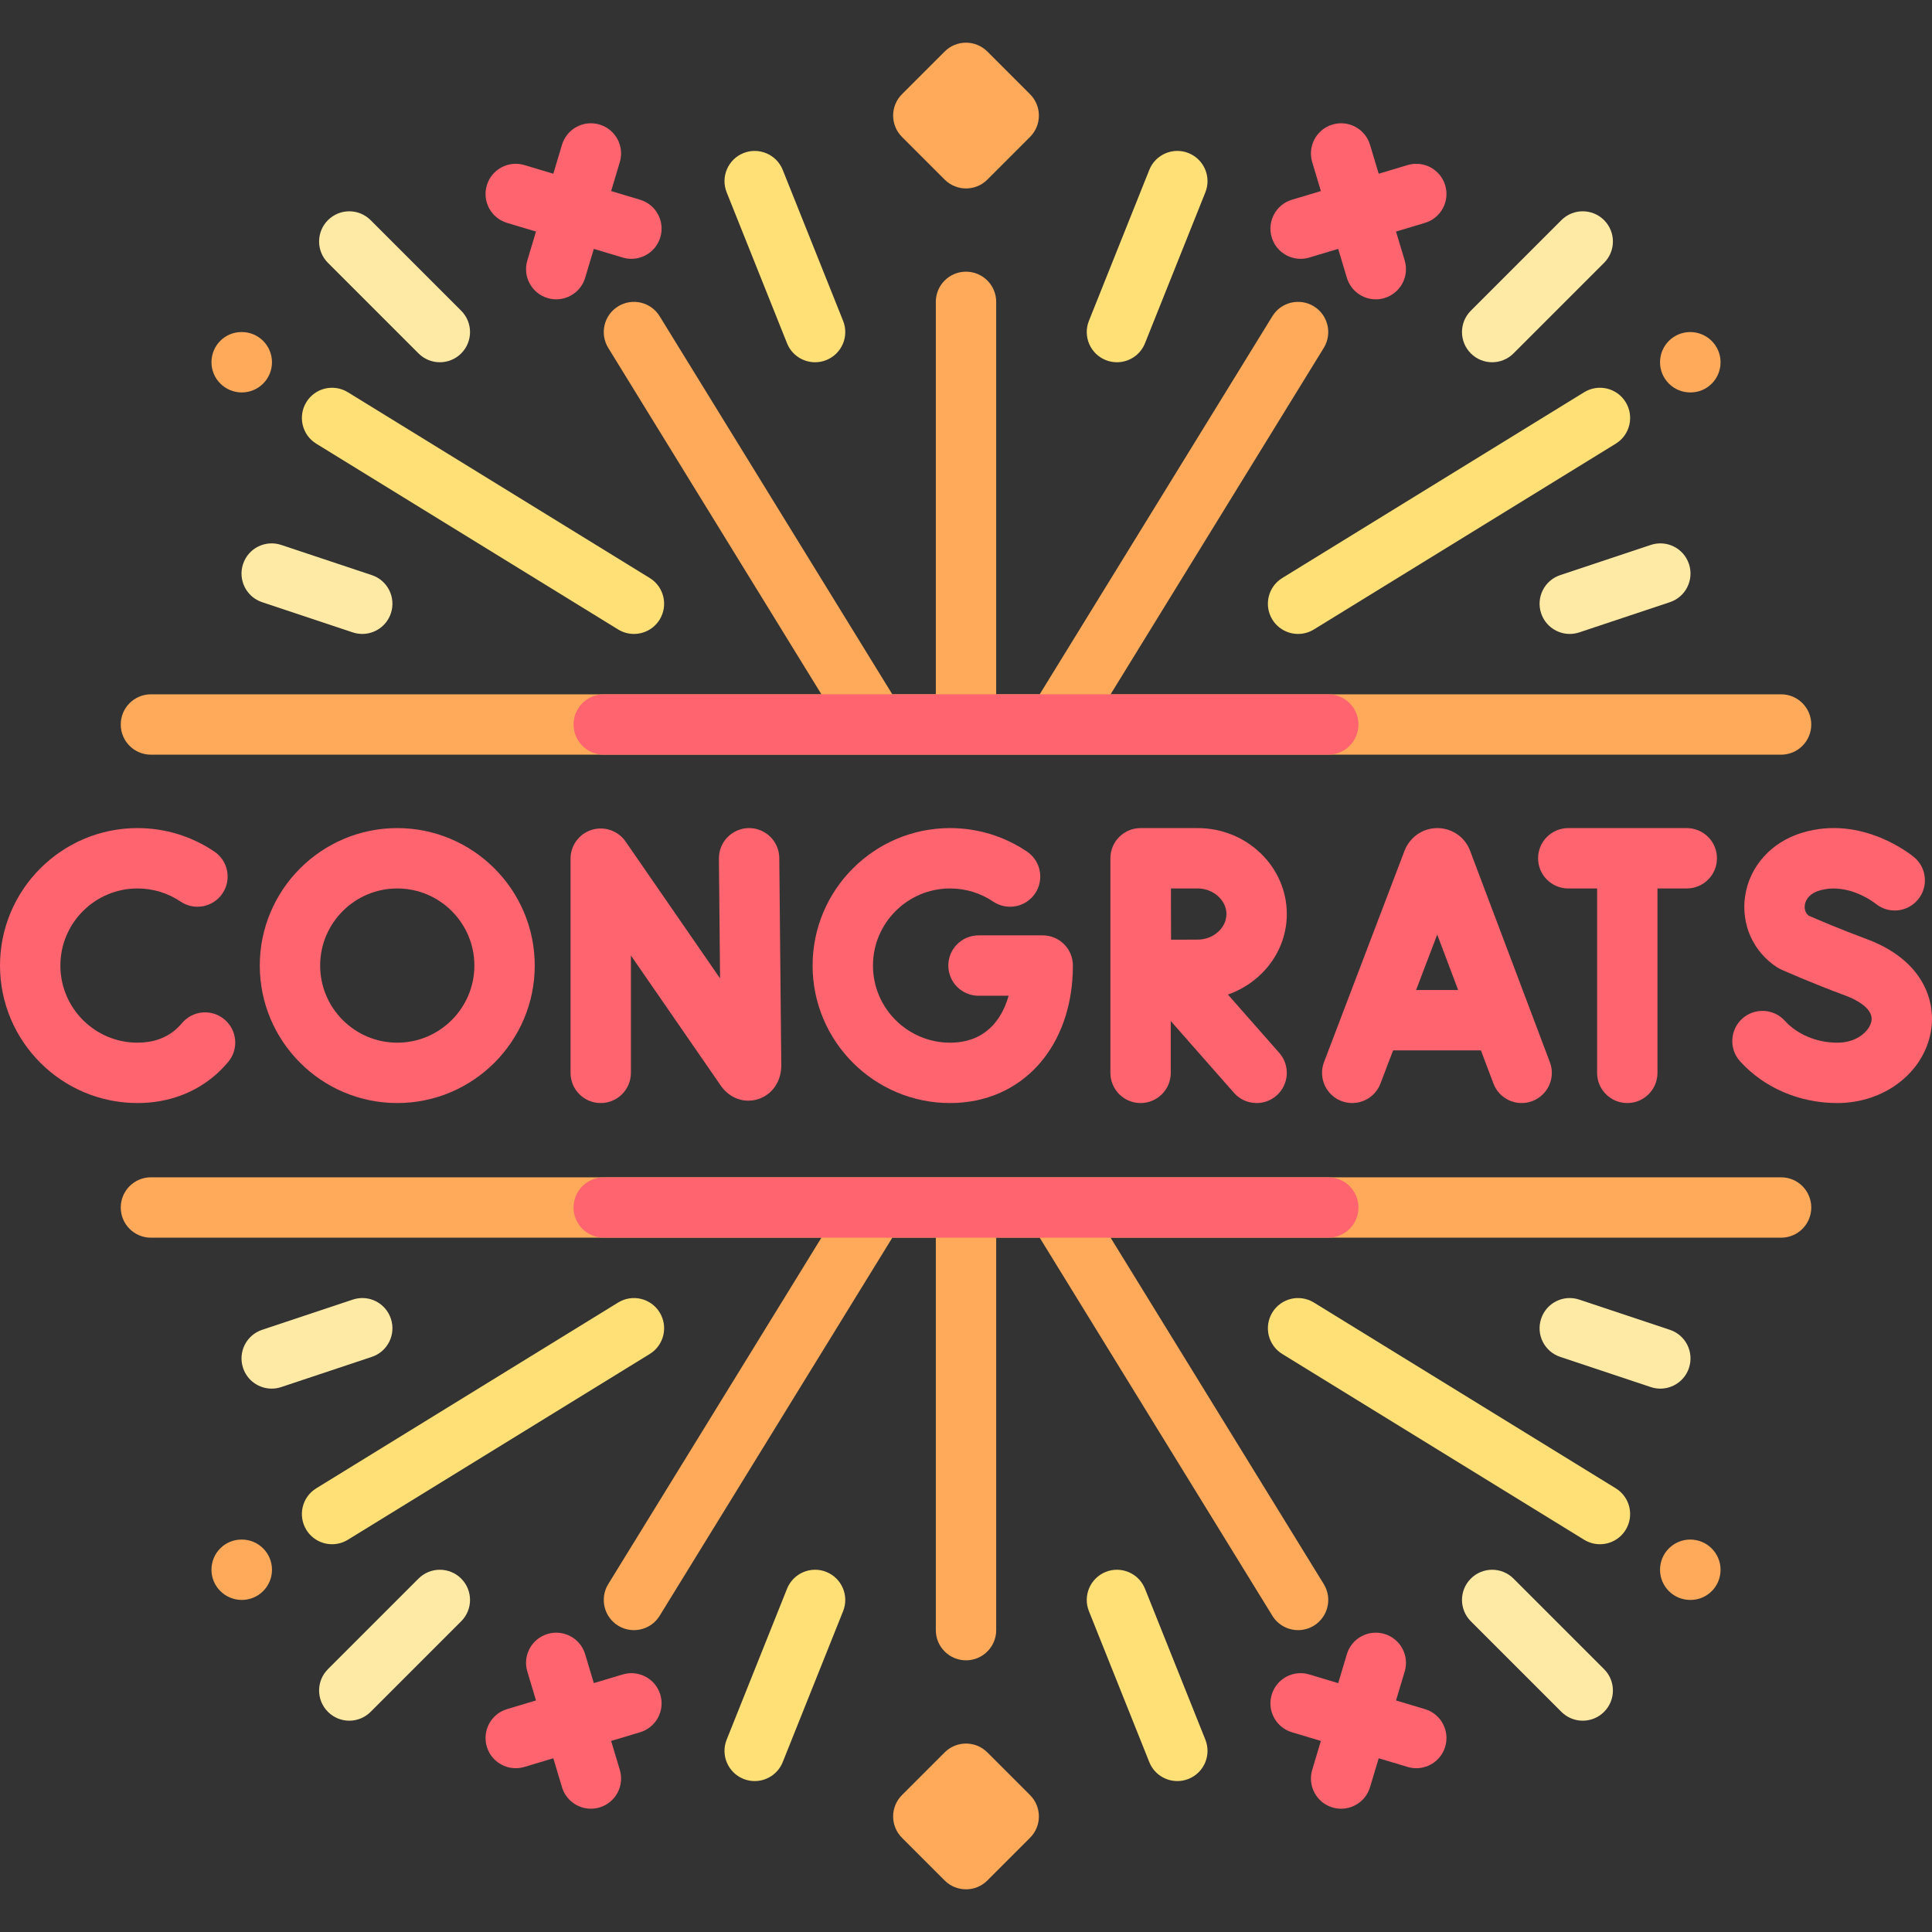 <svg id="Capa_1" enable-background="new 0 0 511.995 511.995" height="512" viewBox="0 0 511.995 511.995" width="512" xmlns="http://www.w3.org/2000/svg"><rect x="0" y="0" width="511.995" height="511.995" fill="#333333" stroke="none"/><g><path d="m250.343 47.596-11.314-11.314c-3.124-3.124-3.124-8.19 0-11.314l11.314-11.314c3.124-3.124 8.19-3.124 11.314 0l11.314 11.314c3.124 3.124 3.124 8.19 0 11.314l-11.314 11.314c-3.125 3.124-8.19 3.124-11.314 0z" fill="#ffaa5a"/><path d="m261.657 464.399 11.314 11.314c3.124 3.124 3.124 8.189 0 11.314l-11.314 11.314c-3.124 3.124-8.189 3.124-11.314 0l-11.314-11.314c-3.124-3.124-3.124-8.19 0-11.314l11.314-11.314c3.124-3.124 8.189-3.124 11.314 0z" fill="#ffaa5a"/><g fill="#ff646f"><path d="m431.242 292.318c4.422 0 8-3.578 8-8v-48.868h7.766c4.422 0 8-3.578 8-8s-3.578-8-8-8h-31.406c-4.422 0-8 3.578-8 8s3.578 8 8 8h7.641v48.867c-.001 4.422 3.577 8.001 7.999 8.001z"/><path d="m380.898 219.45c-.008 0-.016 0-.031 0-3.789.016-7.156 2.289-8.633 5.945l-21.359 56.07c-1.57 4.133.5 8.758 4.625 10.328.938.359 1.906.523 2.852.523 3.219 0 6.258-1.961 7.477-5.148l3.357-8.812h23.268l3.313 8.781c1.562 4.141 6.172 6.227 10.305 4.664 4.141-1.562 6.227-6.172 4.664-10.305l-21.244-56.296c-1.438-3.492-4.813-5.75-8.594-5.75zm-5.618 42.907 5.595-14.687 5.541 14.687z"/><path d="m156.812 219.911c-3.344 1.047-5.617 4.141-5.617 7.641v56.766c0 4.422 3.578 8 8 8s8-3.578 8-8v-31.102l23.789 34.445c2.312 3.359 6.172 4.797 9.883 3.633 3.75-1.172 6.18-4.656 6.18-8.969l-.531-54.953c-.039-4.391-3.617-7.922-8-7.922-.023 0-.055 0-.078 0-4.414.047-7.961 3.656-7.922 8.078l.305 31.742-25.039-36.266c-1.993-2.882-5.626-4.116-8.97-3.093z"/><path d="m251.781 235.45c4.094 0 8.047 1.203 11.422 3.484 3.672 2.461 8.633 1.5 11.109-2.156 2.469-3.664 1.508-8.641-2.156-11.109-6.031-4.07-13.078-6.219-20.375-6.219-20.094 0-36.437 16.344-36.437 36.43 0 20.094 16.344 36.437 36.437 36.437 19.164 0 32.547-14.984 32.547-36.437 0-4.422-3.578-8-8-8h-17.016c-4.422 0-8 3.578-8 8s3.578 8 8 8h7.977c-1.914 6.852-6.633 12.437-15.508 12.437-11.266 0-20.437-9.172-20.437-20.437s9.171-20.43 20.437-20.43z"/><path d="m57.375 284.63c1.109-.992 2.148-2.07 3.109-3.219 2.836-3.391 2.375-8.438-1.016-11.266-3.391-2.844-8.445-2.375-11.266 1.016-.461.555-.969 1.07-1.484 1.531-2.703 2.406-6.156 3.625-10.281 3.625-11.265.001-20.437-9.171-20.437-20.437s9.172-20.43 20.437-20.43c4.094 0 8.039 1.203 11.414 3.477 3.656 2.477 8.641 1.508 11.102-2.148 2.477-3.656 1.516-8.633-2.148-11.102-6.023-4.078-13.062-6.227-20.367-6.227-20.094 0-36.438 16.344-36.438 36.43 0 20.094 16.344 36.437 36.437 36.437 8.047.001 15.282-2.656 20.938-7.687z"/><path d="m494.593 248.825c-6.836-2.523-13.203-5.266-15.32-6.187-1.062-.914-1.078-2.125-.977-2.805.117-.836.734-2.883 3.891-3.836 7.57-2.258 14.609 3.289 14.828 3.461 3.391 2.797 8.391 2.344 11.227-1.016 2.844-3.383 2.406-8.43-.977-11.273-.555-.461-13.711-11.336-29.687-6.484-8.187 2.461-13.984 8.93-15.125 16.875-1.07 7.477 2.172 14.664 8.461 18.766.352.227.719.43 1.109.602.328.148 8.188 3.648 17.039 6.914 1.781.656 7.539 3.078 6.883 6.742-.422 2.383-3.516 5.734-9.055 5.734-5.406 0-10.602-2.172-13.891-5.805-2.969-3.273-8.031-3.516-11.305-.555-3.273 2.969-3.523 8.023-.555 11.305 6.367 7.023 15.75 11.055 25.75 11.055 12.414 0 22.852-7.961 24.805-18.922 1.477-8.281-2.234-19.086-17.101-24.571z"/><path d="m341.015 242.232c0-12.562-10.594-22.781-23.617-22.781h-15.117s-.001.003-.002.003c-.005 0-.009-.003-.014-.003-4.422 0-8 3.578-8 8v56.867c0 4.422 3.578 8 8 8s8-3.578 8-8v-13.73l16.742 19.02c1.586 1.797 3.789 2.711 6.008 2.711 1.883 0 3.766-.656 5.289-1.992 3.312-2.922 3.633-7.977.719-11.297l-13.613-15.465c9.072-3.183 15.605-11.502 15.605-21.333zm-23.617 6.773c-1.672 0-4.383.008-7.055.023-.016-2.586-.039-13.578-.039-13.578h7.094c4.133 0 7.617 3.102 7.617 6.781 0 3.673-3.484 6.774-7.617 6.774z"/><path d="m68.844 255.88c0 20.094 16.344 36.437 36.43 36.437 20.094 0 36.437-16.344 36.437-36.437 0-20.086-16.344-36.43-36.437-36.43-20.087 0-36.43 16.344-36.43 36.43zm56.867 0c0 11.266-9.172 20.437-20.437 20.437s-20.43-9.172-20.43-20.437c0-11.266 9.164-20.43 20.43-20.43s20.437 9.165 20.437 20.43z"/></g><path d="m40 199.997h432c4.422 0 8-3.578 8-8s-3.578-8-8-8h-177.683l56.495-91.805c2.312-3.766 1.141-8.695-2.617-11.008-3.789-2.32-8.703-1.141-11.008 2.617l-61.659 100.195h-11.528v-104c0-4.422-3.578-8-8-8s-8 3.578-8 8v104h-11.529l-61.659-100.194c-2.312-3.758-7.234-4.938-11.008-2.617-3.758 2.312-4.93 7.242-2.617 11.008l56.495 91.805h-177.682c-4.422 0-8 3.578-8 8s3.578 7.999 8 7.999z" fill="#ffaa5a"/><path d="m134.375 59.068 7.664 2.297-2.297 7.664c-1.266 4.234 1.133 8.695 5.367 9.961.766.227 1.539.336 2.297.336 3.445 0 6.625-2.234 7.664-5.703l2.297-7.664 7.664 2.297c.766.227 1.539.336 2.297.336 3.445 0 6.625-2.234 7.664-5.703 1.266-4.234-1.133-8.695-5.367-9.961l-7.664-2.297 2.297-7.664c1.266-4.234-1.133-8.695-5.367-9.961-4.258-1.266-8.695 1.133-9.961 5.367l-2.297 7.664-7.664-2.297c-4.25-1.258-8.695 1.133-9.961 5.367-1.266 4.234 1.132 8.695 5.367 9.961z" fill="#ff646f"/><path d="m83.805 117.576 80 49.234c1.312.805 2.758 1.188 4.188 1.188 2.688 0 5.312-1.352 6.82-3.805 2.312-3.766 1.141-8.695-2.617-11.008l-80-49.234c-3.789-2.32-8.703-1.148-11.008 2.617-2.313 3.765-1.141 8.695 2.617 11.008z" fill="#ffe077"/><path d="m64.078 103.997c4.422 0 8-3.578 8-8s-3.578-8-8-8h-.078c-4.422 0-7.961 3.578-7.961 8s3.617 8 8.039 8z" fill="#ffaa5a"/><path d="m208.57 90.966c1.25 3.133 4.258 5.031 7.43 5.031.992 0 2-.18 2.969-.57 4.102-1.641 6.102-6.297 4.461-10.398l-16-40c-1.641-4.117-6.336-6.094-10.398-4.461-4.102 1.641-6.102 6.297-4.461 10.398z" fill="#ffe077"/><path d="m110.906 93.654c1.562 1.562 3.609 2.344 5.656 2.344s4.094-.781 5.656-2.344c3.125-3.125 3.125-8.187 0-11.312l-24-24c-3.125-3.125-8.187-3.125-11.312 0s-3.125 8.187 0 11.312z" fill="#ffeaa5"/><path d="m64.414 149.466c-1.398 4.195.867 8.727 5.055 10.117l24 8c.844.281 1.695.414 2.531.414 3.352 0 6.469-2.117 7.586-5.469 1.398-4.195-.867-8.727-5.055-10.117l-24-8c-4.219-1.398-8.726.868-10.117 5.055z" fill="#ffeaa5"/><path d="m344.672 68.591c.758 0 1.531-.109 2.297-.336l7.664-2.297 2.297 7.664c1.039 3.469 4.219 5.703 7.664 5.703.758 0 1.531-.109 2.297-.336 4.234-1.266 6.633-5.727 5.367-9.961l-2.297-7.664 7.664-2.297c4.234-1.266 6.633-5.727 5.367-9.961s-5.727-6.625-9.961-5.367l-7.664 2.297-2.297-7.664c-1.273-4.234-5.711-6.633-9.961-5.367-4.234 1.266-6.633 5.727-5.367 9.961l2.297 7.664-7.664 2.297c-4.234 1.266-6.633 5.727-5.367 9.961 1.039 3.469 4.218 5.703 7.664 5.703z" fill="#ff646f"/><path d="m419.804 103.951-80 49.234c-3.758 2.312-4.93 7.242-2.617 11.008 1.508 2.453 4.133 3.805 6.82 3.805 1.43 0 2.875-.383 4.188-1.188l80-49.234c3.758-2.312 4.93-7.242 2.617-11.008-2.312-3.766-7.234-4.938-11.008-2.617z" fill="#ffe077"/><path d="m447.921 103.997h.079c4.422 0 7.961-3.578 7.961-8s-3.617-8-8.039-8-8 3.578-8 8 3.578 8 7.999 8z" fill="#ffaa5a"/><path d="m293.031 95.427c.969.391 1.977.57 2.969.57 3.172 0 6.18-1.898 7.43-5.031l16-40c1.641-4.102-.359-8.758-4.461-10.398-4.07-1.641-8.758.344-10.398 4.461l-16 40c-1.642 4.101.358 8.758 4.46 10.398z" fill="#ffe077"/><path d="m395.437 95.997c2.047 0 4.094-.781 5.656-2.344l24-24c3.125-3.125 3.125-8.187 0-11.312s-8.188-3.125-11.312 0l-24 24c-3.125 3.125-3.125 8.187 0 11.312 1.562 1.563 3.609 2.344 5.656 2.344z" fill="#ffeaa5"/><path d="m408.414 162.529c1.117 3.352 4.234 5.469 7.586 5.469.836 0 1.688-.133 2.531-.414l24-8c4.188-1.391 6.453-5.922 5.055-10.117-1.391-4.188-5.898-6.453-10.117-5.055l-24 8c-4.188 1.39-6.454 5.921-5.055 10.117z" fill="#ffeaa5"/><path d="m472 311.997h-432c-4.422 0-8 3.578-8 8s3.578 8 8 8h177.682l-56.495 91.805c-2.312 3.766-1.141 8.695 2.617 11.008 1.312.805 2.758 1.188 4.188 1.188 2.688 0 5.312-1.352 6.82-3.805l61.659-100.195h11.529v104c0 4.422 3.578 8 8 8s8-3.578 8-8v-104h11.529l61.659 100.195c1.508 2.453 4.133 3.805 6.82 3.805 1.43 0 2.875-.383 4.188-1.188 3.758-2.312 4.93-7.242 2.617-11.008l-56.495-91.805h177.682c4.422 0 8-3.578 8-8s-3.579-8-8-8z" fill="#ffaa5a"/><path d="m377.625 452.927-7.664-2.297 2.297-7.664c1.266-4.234-1.133-8.695-5.367-9.961-4.242-1.258-8.695 1.141-9.961 5.367l-2.297 7.664-7.664-2.297c-4.258-1.266-8.695 1.133-9.961 5.367s1.133 8.695 5.367 9.961l7.664 2.297-2.297 7.664c-1.266 4.234 1.133 8.695 5.367 9.961.766.227 1.539.336 2.297.336 3.445 0 6.625-2.234 7.664-5.703l2.297-7.664 7.664 2.297c.766.227 1.539.336 2.297.336 3.445 0 6.625-2.234 7.664-5.703 1.265-4.235-1.133-8.696-5.367-9.961z" fill="#ff646f"/><path d="m428.195 394.419-80-49.234c-3.789-2.328-8.703-1.141-11.008 2.617-2.312 3.766-1.141 8.695 2.617 11.008l80 49.234c1.312.805 2.758 1.188 4.188 1.188 2.688 0 5.312-1.352 6.82-3.805 2.313-3.766 1.141-8.695-2.617-11.008z" fill="#ffe077"/><path d="m447.921 407.997c-4.422 0-8 3.578-8 8s3.578 8 8 8h.079c4.422 0 7.961-3.578 7.961-8s-3.618-8-8.04-8z" fill="#ffaa5a"/><path d="m303.429 421.028c-1.641-4.109-6.336-6.102-10.398-4.461-4.102 1.641-6.102 6.297-4.461 10.398l16 40c1.25 3.133 4.258 5.031 7.43 5.031.992 0 2-.18 2.969-.57 4.102-1.641 6.102-6.297 4.461-10.398z" fill="#ffe077"/><path d="m401.093 418.341c-3.125-3.125-8.188-3.125-11.312 0s-3.125 8.187 0 11.312l24 24c1.562 1.562 3.609 2.344 5.656 2.344s4.094-.781 5.656-2.344c3.125-3.125 3.125-8.187 0-11.312z" fill="#ffeaa5"/><path d="m447.585 362.528c1.398-4.195-.867-8.727-5.055-10.117l-24-8c-4.219-1.414-8.727.867-10.117 5.055-1.398 4.195.867 8.727 5.055 10.117l24 8c.844.281 1.695.414 2.531.414 3.352 0 6.469-2.117 7.586-5.469z" fill="#ffeaa5"/><path d="m165.031 443.739-7.664 2.297-2.297-7.664c-1.266-4.227-5.727-6.625-9.961-5.367-4.234 1.266-6.633 5.727-5.367 9.961l2.297 7.664-7.664 2.297c-4.234 1.266-6.633 5.727-5.367 9.961 1.039 3.469 4.219 5.703 7.664 5.703.758 0 1.531-.109 2.297-.336l7.664-2.297 2.297 7.664c1.039 3.469 4.219 5.703 7.664 5.703.758 0 1.531-.109 2.297-.336 4.234-1.266 6.633-5.727 5.367-9.961l-2.297-7.664 7.664-2.297c4.234-1.266 6.633-5.727 5.367-9.961-1.273-4.234-5.711-6.632-9.961-5.367z" fill="#ff646f"/><path d="m92.195 408.044 80-49.234c3.758-2.312 4.93-7.242 2.617-11.008-2.312-3.758-7.234-4.945-11.008-2.617l-80 49.234c-3.758 2.312-4.93 7.242-2.617 11.008 1.508 2.453 4.133 3.805 6.82 3.805 1.43 0 2.876-.383 4.188-1.188z" fill="#ffe077"/><path d="m64.078 407.997h-.078c-4.422 0-7.961 3.578-7.961 8s3.617 8 8.039 8 8-3.578 8-8-3.578-8-8-8z" fill="#ffaa5a"/><path d="m218.969 416.567c-4.078-1.641-8.758.352-10.398 4.461l-16 40c-1.641 4.102.359 8.758 4.461 10.398.969.391 1.977.57 2.969.57 3.172 0 6.18-1.898 7.43-5.031l16-40c1.639-4.101-.361-8.757-4.462-10.398z" fill="#ffe077"/><path d="m110.906 418.341-24 24c-3.125 3.125-3.125 8.188 0 11.312 1.562 1.562 3.609 2.344 5.656 2.344s4.094-.781 5.656-2.344l24-24c3.125-3.125 3.125-8.187 0-11.312-3.124-3.125-8.187-3.125-11.312 0z" fill="#ffeaa5"/><path d="m103.586 349.466c-1.391-4.188-5.883-6.469-10.117-5.055l-24 8c-4.188 1.391-6.453 5.922-5.055 10.117 1.117 3.352 4.234 5.469 7.586 5.469.836 0 1.687-.133 2.531-.414l24-8c4.188-1.39 6.453-5.922 5.055-10.117z" fill="#ffeaa5"/><path d="m352 199.997h-192c-4.418 0-8-3.582-8-8 0-4.418 3.582-8 8-8h192c4.418 0 8 3.582 8 8 0 4.418-3.582 8-8 8z" fill="#ff646f"/><path d="m352 327.997h-192c-4.418 0-8-3.582-8-8 0-4.418 3.582-8 8-8h192c4.418 0 8 3.582 8 8 0 4.419-3.582 8-8 8z" fill="#ff646f"/></g></svg>